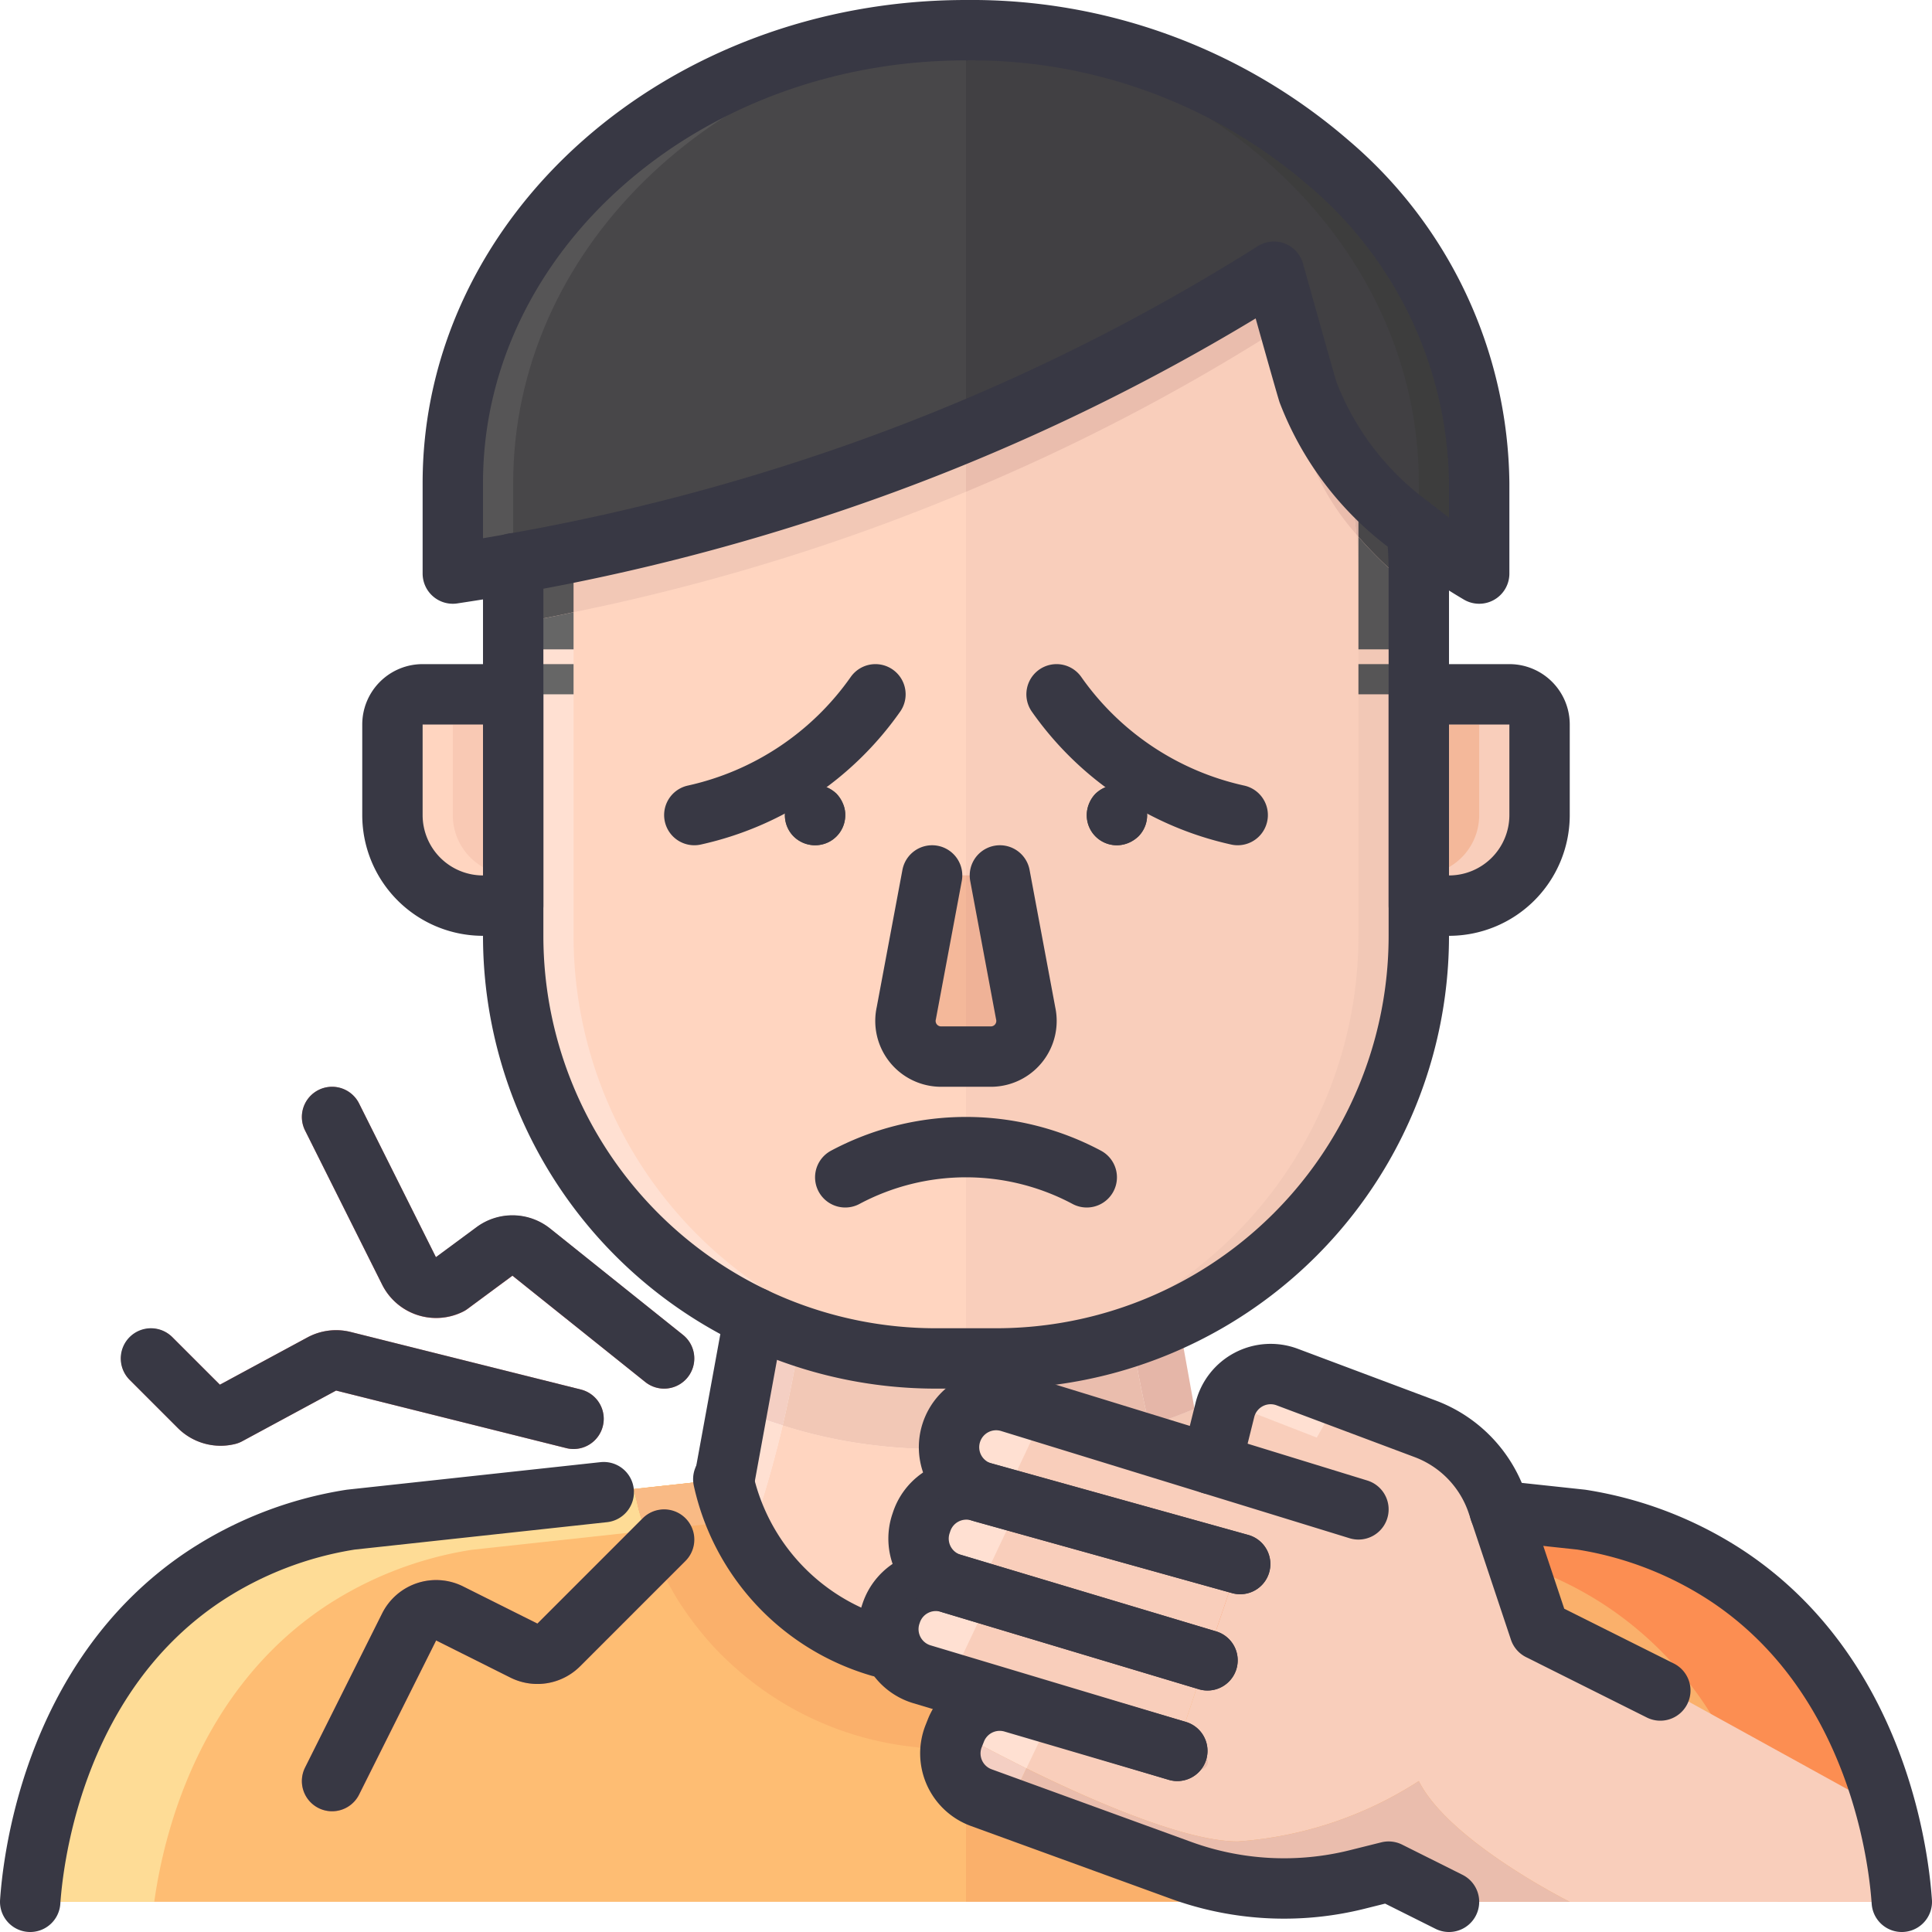 <?xml version="1.0" ?><svg viewBox="0 0 64 64" xmlns="http://www.w3.org/2000/svg"><title/><g id="Icons"><path d="M32,5V45H31A14,14,0,0,1,17,31V19c0-.11,0-.23.01-.34A14,14,0,0,1,31,5Z" style="fill:#ffd5c0"/><path d="M32,5v.04A13.97,13.97,0,0,0,19.03,18.28c-.6.12-1.19.24-1.76.34-.09.02-.18.03-.26.04A14,14,0,0,1,31,5Z" style="fill:#ffe0d2"/><path d="M26.98,43.64A13.916,13.916,0,0,0,32,44.96V45H31A14,14,0,0,1,17,31V20.67c.09-.02.18-.03.27-.05.56-.1,1.14-.21,1.73-.34V31A13.991,13.991,0,0,0,26.98,43.64Z" style="fill:#ffe0d2"/><path d="M47,19V31A13.986,13.986,0,0,1,33,45H32V5h1A14.008,14.008,0,0,1,46.93,17.59,13.052,13.052,0,0,1,47,19Z" style="fill:#f9cebb"/><path d="M41.32,9.54A13.97,13.97,0,0,0,32,5.04V5h1A14,14,0,0,1,46.92,17.58c-.07-.05-.12-.1-.19-.15a12.241,12.241,0,0,1-2.3-2.37.01.01,0,0,1-.01-.01,13.9,13.9,0,0,0-3.1-5.51Z" style="fill:#f2c8b6"/><path d="M47,19.64V31A14,14,0,0,1,33,45H32v-.04A13.985,13.985,0,0,0,45,31V19c0-.11,0-.23-.01-.34-.01-.32-.03-.65-.06-.96a12.535,12.535,0,0,0,1.8,1.73C46.82,19.5,46.9,19.57,47,19.64Z" style="fill:#f2c8b6"/><path d="M19.03,18.28c-.01.12-.02.25-.02.38-.01.11-.01.23-.01.34v1.28c-.59.13-1.17.24-1.73.34-.09.02-.18.03-.27.05V19c0-.11,0-.23.01-.34.08-.01.17-.02.26-.04C17.84,18.52,18.43,18.4,19.03,18.28Z" style="fill:#f4cfc1"/><path d="M32,14.29v2c-1.42.59-2.93,1.17-4.53,1.71A70.382,70.382,0,0,1,19,20.28V19c0-.11,0-.23.01-.34,0-.13.01-.26.02-.38A70.009,70.009,0,0,0,27.47,16C29.07,15.46,30.58,14.88,32,14.29Z" style="fill:#f2c8b6"/><path d="M47,19v.64c-.1-.07-.18-.14-.27-.21a12.535,12.535,0,0,1-1.8-1.73,13.538,13.538,0,0,0-.5-2.64,12.241,12.241,0,0,0,2.3,2.37c.07.05.12.1.19.15.01.08.02.17.03.26a1.948,1.948,0,0,1,.02.25c.01.19.02.38.02.57C47,18.77,47,18.89,47,19Z" style="fill:#ddb3a6"/><path d="M44.43,15.06a13.538,13.538,0,0,1,.5,2.64,8.243,8.243,0,0,1-1.6-2.7s-.08-.23-1.13-4A67.745,67.745,0,0,1,32,16.29v-2a67.214,67.214,0,0,0,9.32-4.75c.3-.18.6-.36.88-.54.36,1.29.61,2.17.78,2.76.32,1.14.35,1.24.35,1.24a7.635,7.635,0,0,0,1.09,2.05A.01.01,0,0,0,44.43,15.06Z" style="fill:#eabdad"/><path d="M46.93,17.59a1.948,1.948,0,0,1,.02.25c-.01-.09-.02-.18-.03-.26Z" style="fill:#eabdad"/><path d="M17,23v7H16a2.772,2.772,0,0,1-1-.18A2.968,2.968,0,0,1,13,27V24a1,1,0,0,1,1-1Z" style="fill:#ffe0d2"/><path d="M17,23v7a2.772,2.772,0,0,1-1-.18A2.968,2.968,0,0,1,14,27V24a1,1,0,0,1,1-1Z" style="fill:#ffd5c0"/><path d="M17,29a1.758,1.758,0,0,1-.639-.113A1.986,1.986,0,0,1,15,27V24h2Z" style="fill:#f9c9b4"/><path d="M47,23v7h1a2.772,2.772,0,0,0,1-.18A2.968,2.968,0,0,0,51,27V24a1,1,0,0,0-1-1Z" style="fill:#ffd5c0"/><path d="M47,23v7a2.772,2.772,0,0,0,1-.18A2.968,2.968,0,0,0,50,27V24a1,1,0,0,0-1-1Z" style="fill:#f9cebb"/><path d="M47,29a1.758,1.758,0,0,0,.639-.113A1.986,1.986,0,0,0,49,27V24H47Z" style="fill:#f4b89a"/><path d="M32,48v7c-.02,0-.39,0-.61-.02-.12-.01-.24-.02-.35-.04a.986.986,0,0,1-.24-.03,7.7,7.7,0,0,1-4.51-1.96c-.16-.14-.3-.29-.44-.43a7.982,7.982,0,0,1-.8-1.03,4.231,4.231,0,0,1-.24-.4c.13-.38.28-.84.43-1.35.24-.76.48-1.64.69-2.52a16.155,16.155,0,0,0,3.07.66A16.647,16.647,0,0,0,31,48Z" style="fill:#ffd5c0"/><path d="M32,45v3H31a16.647,16.647,0,0,1-2-.12,16.155,16.155,0,0,1-3.07-.66c.21-.9.41-1.89.58-2.97a12.924,12.924,0,0,0,2.49.6A13.168,13.168,0,0,0,31,45Z" style="fill:#ffd5c0"/><path d="M25.93,47.22c-.21.88-.45,1.76-.69,2.52-.15.51-.3.97-.43,1.35-.06-.11-.12-.22-.17-.32a5.45,5.45,0,0,1-.23-.51c-.09-.21-.16-.4-.22-.58-.02-.07-.04-.14-.06-.2-.06-.2-.1-.36-.13-.48.14-.78.29-1.55.43-2.33A15.816,15.816,0,0,0,25.93,47.22Z" style="fill:#ffe0d2"/><path d="M26.51,44.25c-.17,1.08-.37,2.07-.58,2.97a15.816,15.816,0,0,1-1.5-.55c.18-1.01.36-2.02.55-3.03a10.254,10.254,0,0,0,.96.41A4.3,4.3,0,0,0,26.51,44.25Z" style="fill:#f4cfc3"/><path d="M32,45v3H31a16.647,16.647,0,0,1-2-.12,16.155,16.155,0,0,1-3.07-.66c.21-.9.41-1.89.58-2.97a12.924,12.924,0,0,0,2.49.6A13.168,13.168,0,0,0,31,45Z" style="fill:#f2c8b6"/><path d="M32,48v7c.02,0,.39,0,.61-.02.12-.01.24-.02.35-.04a.986.986,0,0,0,.24-.03,7.7,7.7,0,0,0,4.51-1.96c.16-.14.3-.29.44-.43a7.982,7.982,0,0,0,.8-1.03,4.231,4.231,0,0,0,.24-.4c-.13-.38-.28-.84-.43-1.35-.24-.76-.48-1.64-.69-2.52a16.155,16.155,0,0,1-3.07.66A16.647,16.647,0,0,1,33,48Z" style="fill:#f9cebb"/><path d="M32,45v3h1a16.647,16.647,0,0,0,2-.12,16.155,16.155,0,0,0,3.07-.66c-.21-.9-.41-1.89-.58-2.97a12.924,12.924,0,0,1-2.49.6A13.168,13.168,0,0,1,33,45Z" style="fill:#ffd5c0"/><path d="M38.07,47.22c.21.88.45,1.76.69,2.52.15.51.3.97.43,1.35.06-.11.12-.22.17-.32a5.45,5.45,0,0,0,.23-.51c.09-.21.16-.4.22-.58.02-.07.04-.14.06-.2.06-.2.1-.36.13-.48-.14-.78-.29-1.55-.43-2.33A15.816,15.816,0,0,1,38.07,47.22Z" style="fill:#f2c8b6"/><path d="M32,48v7c-.02,0-.39,0-.61-.02-.12-.01-.24-.02-.35-.04a.986.986,0,0,1-.24-.03,7.7,7.7,0,0,1-4.51-1.96c-.16-.14-.3-.29-.44-.43a7.982,7.982,0,0,1-.8-1.03,4.231,4.231,0,0,1-.24-.4c.13-.38.28-.84.43-1.35.24-.76.48-1.64.69-2.52a16.155,16.155,0,0,0,3.07.66A16.647,16.647,0,0,0,31,48Z" style="fill:#ffd5c0"/><path d="M25.93,47.22c-.21.88-.45,1.76-.69,2.52-.15.51-.3.97-.43,1.35-.06-.11-.12-.22-.17-.32a5.45,5.45,0,0,1-.23-.51c-.09-.21-.16-.4-.22-.58-.02-.07-.04-.14-.06-.2-.06-.2-.1-.36-.13-.48.14-.78.29-1.55.43-2.33A15.816,15.816,0,0,0,25.93,47.22Z" style="fill:#ffe0d2"/><path d="M32,48v7c.02,0,.39,0,.61-.02.12-.01.24-.02.35-.04a.986.986,0,0,0,.24-.03,7.7,7.7,0,0,0,4.51-1.96c.16-.14.3-.29.44-.43a7.982,7.982,0,0,0,.8-1.03,4.231,4.231,0,0,0,.24-.4c-.13-.38-.28-.84-.43-1.35-.24-.76-.48-1.64-.69-2.52a16.155,16.155,0,0,1-3.07.66A16.647,16.647,0,0,1,33,48Z" style="fill:#f9cebb"/><path d="M38.07,47.22c.21.88.45,1.76.69,2.52.15.51.3.97.43,1.35.06-.11.12-.22.17-.32a5.45,5.45,0,0,0,.23-.51c.09-.21.16-.4.22-.58.02-.07.04-.14.06-.2.06-.2.1-.36.13-.48-.14-.78-.29-1.55-.43-2.33A15.816,15.816,0,0,1,38.07,47.22Z" style="fill:#f2c8b6"/><path d="M37.49,44.25c.17,1.08.37,2.07.58,2.97a15.816,15.816,0,0,0,1.5-.55c-.18-1.01-.36-2.02-.55-3.03a10.254,10.254,0,0,1-.96.41A4.3,4.3,0,0,1,37.49,44.25Z" style="fill:#e5b6a8"/><path d="M32,45v3h1a16.647,16.647,0,0,0,2-.12,16.155,16.155,0,0,0,3.07-.66c-.21-.9-.41-1.89-.58-2.97a12.924,12.924,0,0,1-2.49.6A13.168,13.168,0,0,1,33,45Z" style="fill:#eabdad"/><path d="M19.03,18.28c-.01.12-.02.25-.02.38-.01.11-.01.23-.01.34v-.71A.037.037,0,0,1,19.03,18.28Z" style="fill:#f4cfc1"/><rect height="1" style="fill:#565556" width="2" x="45" y="22"/><path d="M47,19v.64c-.1-.07-.18-.14-.27-.21A12.588,12.588,0,0,1,45,17.78v-2a13.237,13.237,0,0,0,1.73,1.65c.07.05.12.1.19.15.01.08.02.17.03.26a1.948,1.948,0,0,1,.02.25c.01.19.02.38.02.57C47,18.77,47,18.89,47,19Z" style="fill:#484749"/><path d="M47,19.64v1.87H45V17.78a12.588,12.588,0,0,0,1.73,1.65C46.82,19.5,46.9,19.57,47,19.64Z" style="fill:#565556"/><rect height="1" style="fill:#666" width="2" x="17" y="22"/><path d="M17.27,20.62c.56-.1,1.14-.21,1.73-.34v1.23H17v-.84C17.09,20.65,17.18,20.64,17.27,20.62Z" style="fill:#666"/><path d="M19,18.29v1.99c-.59.13-1.17.24-1.73.34-.09.02-.18.03-.27.05V19c0-.11,0-.23.01-.34.08-.01.17-.02.26-.04C17.83,18.52,18.41,18.4,19,18.29Z" style="fill:#565556"/><path d="M32,1V14.29c-1.42.59-2.93,1.17-4.53,1.71a71.468,71.468,0,0,1-10.2,2.62c-.79.15-1.54.27-2.27.38V16C15,7.72,22.62,1,32,1Z" style="fill:#484749"/><path d="M32,1v.11C23.56,1.98,17,8.32,17,16v2.67c-.69.13-1.35.23-2,.33V16C15,7.72,22.62,1,32,1Z" style="fill:#565556"/><path d="M49,16v3a19.75,19.75,0,0,1-2-1.36c-.1-.07-.18-.14-.27-.21A9.887,9.887,0,0,1,43.33,13s-.08-.23-1.13-4A67.745,67.745,0,0,1,32,14.29V1A18.043,18.043,0,0,1,44.58,5.92c.36.36.71.73,1.04,1.11s.63.78.92,1.2a14.882,14.882,0,0,1,.78,1.27c.12.22.24.44.34.66a13.34,13.34,0,0,1,1.14,3.56A13.153,13.153,0,0,1,49,16Z" style="fill:#414043"/><path d="M49,16v3a19.75,19.75,0,0,1-2-1.36V16C47,8.32,40.44,1.98,32,1.11V1A18.043,18.043,0,0,1,44.58,5.92a13.541,13.541,0,0,1,1.04,1.11,11.917,11.917,0,0,1,.92,1.2,12.71,12.71,0,0,1,.78,1.27c.12.22.24.44.34.66a13.34,13.34,0,0,1,1.14,3.56A13.153,13.153,0,0,1,49,16Z" style="fill:#3d3d3d"/><path d="M32,55v8H1c.07-.98.6-7.35,5.78-10.79a12.229,12.229,0,0,1,4.84-1.87Q17.815,49.665,24,49c.03.12.07.28.13.48.02.06.04.13.06.2.06.18.13.37.22.58a5.45,5.45,0,0,0,.23.51c.05.1.11.21.17.32a4.231,4.231,0,0,0,.24.4,7.982,7.982,0,0,0,.8,1.03c.14.14.28.29.44.43a7.7,7.7,0,0,0,4.51,1.96.986.986,0,0,0,.24.03c.11.02.23.03.35.04C31.61,55,31.98,55,32,55Z" style="fill:#febd73"/><path d="M63,63H32V55c.02,0,.39,0,.61-.02.12-.01.24-.02.35-.04a.986.986,0,0,0,.24-.03,7.879,7.879,0,0,0,3.19-.99v-.01a7.331,7.331,0,0,0,1.32-.96c.16-.14.3-.29.44-.43a4.925,4.925,0,0,0,.43-.52,6.157,6.157,0,0,0,.51-.74h.01c.01-.02.01-.03.02-.04.03-.05.05-.09.07-.13a7.49,7.49,0,0,0,.35-.69c0-.01,0-.02.01-.02.01-.04.03-.08.04-.12.09-.21.16-.4.22-.58.02-.07.04-.14.06-.2.06-.2.1-.36.13-.48.02,0,.05.01.07.01.88.09,1.75.19,2.63.28.1.01.21.03.31.04l6.67.72c.9.09,1.8.19,2.7.29a12.229,12.229,0,0,1,4.84,1.87,13.357,13.357,0,0,1,5.32,7.95A17.02,17.02,0,0,1,63,63Z" style="fill:#fab06b"/><path d="M24.41,50.26a.612.612,0,0,0,.05.12l-8.84.96a12.229,12.229,0,0,0-4.84,1.87C6.53,56.04,5.41,60.84,5.11,63H1c.07-.98.6-7.35,5.78-10.79a12.229,12.229,0,0,1,4.84-1.87Q17.815,49.665,24,49c.03.12.07.28.13.48.02.06.04.13.06.2C24.25,49.86,24.32,50.05,24.41,50.26Z" style="fill:#fedc96"/><path d="M24.46,50.38c-1.03.11-2.06.22-3.09.34l-.03-.09-.08-.29a4.509,4.509,0,0,1-.16-.59l-.11-.42L24,49c.03.12.07.28.13.48.02.06.04.13.06.2.06.18.13.37.22.58A.612.612,0,0,0,24.46,50.38Z" style="fill:#febd73"/><path d="M32,55v3c-.03,0-.56,0-.88-.03-.13-.01-.25-.03-.37-.04a2.348,2.348,0,0,1-.37-.05,10.584,10.584,0,0,1-6.11-2.71c-.13-.12-.3-.28-.46-.44l-.18-.19a11.261,11.261,0,0,1-1.1-1.42c-.1-.15-.24-.39-.36-.61-.07-.13-.15-.27-.22-.4-.12-.25-.23-.5-.32-.73-.12-.27-.21-.51-.29-.75l-.08-.29a4.509,4.509,0,0,1-.16-.59l-.11-.42L24,49c.03.12.07.28.13.48.02.06.04.13.06.2.06.18.13.37.22.58a5.45,5.45,0,0,0,.23.51c.05.1.11.21.17.32a4.231,4.231,0,0,0,.24.4,7.982,7.982,0,0,0,.8,1.03c.14.14.28.29.44.43a7.7,7.7,0,0,0,4.51,1.96.986.986,0,0,0,.24.03c.11.02.23.03.35.04C31.61,55,31.98,55,32,55Z" style="fill:#fab06b"/><path d="M24.46,50.38c-1.03.11-2.06.22-3.09.34l-.03-.09-.08-.29a4.509,4.509,0,0,1-.16-.59l-.11-.42L24,49c.03.12.07.28.13.48.02.06.04.13.06.2.06.18.13.37.22.58A.612.612,0,0,0,24.46,50.38Z" style="fill:#f9ba85"/><path d="M43.01,49.33l-.1.4a5.926,5.926,0,0,1-.17.61l-.08.29c-.08.24-.17.48-.29.75a7.581,7.581,0,0,1-.33.73c-.06.13-.14.27-.22.42-.11.2-.25.44-.4.66a10.58,10.58,0,0,1-1.05,1.35l-.18.19c-.16.16-.33.32-.5.48a10.551,10.551,0,0,1-6.07,2.67,2.348,2.348,0,0,1-.37.05c-.12.01-.25.03-.37.04-.32.03-.85.03-.88.03V55c.02,0,.39,0,.61-.02.12-.01.24-.02.35-.04a.986.986,0,0,0,.24-.03A7.59,7.59,0,0,0,40,49Z" style="fill:#fc8e52"/><path d="M63,63H58.89a16.008,16.008,0,0,0-2.08-6,11.785,11.785,0,0,0-3.59-3.79,11.581,11.581,0,0,0-2.95-1.41,11.954,11.954,0,0,0-1.89-.46c-1.7-.18-3.39-.37-5.09-.55-.22-.03-.44-.05-.66-.07-.91-.11-1.82-.2-2.73-.3-.12-.01-.23-.03-.35-.04h-.01a.612.612,0,0,0,.05-.12c.09-.21.16-.4.22-.58.02-.07.04-.14.06-.2.06-.2.1-.36.13-.48.02,0,.05.01.07.01.88.09,1.75.19,2.63.28.1.01.21.03.31.04l6.67.72c.9.09,1.8.19,2.7.29a12.229,12.229,0,0,1,4.84,1.87,13.357,13.357,0,0,1,5.32,7.95A17.02,17.02,0,0,1,63,63Z" style="fill:#fc8e52"/><path d="M39.54,50.38c1.03.11,2.06.22,3.09.34l.03-.09.08-.29a4.509,4.509,0,0,0,.16-.59l.11-.42L40,49c-.03.12-.07.28-.13.48-.02.06-.04.13-.06.2-.06.18-.13.37-.22.58A.612.612,0,0,1,39.54,50.38Z" style="fill:#ed753a"/><path d="M40,54.85l-.14.41L39,57.85l-.11-.03-8.35-2.51a1.513,1.513,0,0,1-.74-.49,1.535,1.535,0,0,1-.29-1.49l.01-.05a1.548,1.548,0,0,1,1.22-1.03h.01a1.4,1.4,0,0,1,.7.03l.09.03c2.61.79,5.23,1.57,7.84,2.35C39.59,54.73,39.79,54.79,40,54.85Z" style="fill:#f9cebb"/><path d="M41.08,51.66l-.05.15-.16.47-.85,2.51-.02.06c-.21-.06-.41-.12-.62-.19-2.61-.78-5.23-1.56-7.84-2.35l-.09-.03a1.567,1.567,0,0,1-.73-.56,1.518,1.518,0,0,1-.21-1.39l.02-.07a1.583,1.583,0,0,1,1.9-1.01c.05.01.1.03.15.04l5.4,1.51h.01l1.79.5Z" style="fill:#f9cebb"/><path d="M63,63H52s-4-2-5-4a12.677,12.677,0,0,1-6,2c-1.71,0-4.73-1.3-7-2.42-.71-.36-1.36-.69-1.86-.96-.2-.11-.38-.21-.54-.29l.07-.16a1.564,1.564,0,0,1,1.89-.92l2.83.83,2.5.74.11.03.86-2.59.14-.41.02-.06.85-2.51.16-.47.05-.15-1.3-.36-1.79-.5h-.01l-5.4-1.51a1.519,1.519,0,0,1-.81-.54v-.01a1.543,1.543,0,0,1-.33-.95,1.687,1.687,0,0,1,.08-.5,1.561,1.561,0,0,1,1.94-.99l6.67,2.05.12-.49.33-1.31c.01-.03.02-.07.03-.1a1.554,1.554,0,0,1,2.03-.99l.97.36,3.6,1.36a4,4,0,0,1,2.39,2.48l.08.24.59,1.75.73,2.2,4,2,1.81,1,5.73,3.16A17.95,17.95,0,0,1,63,63Z" style="fill:#f9cebb"/><path d="M44.41,46.232l-.79,1.39-3.01-1.17a1.554,1.554,0,0,1,2.03-.99l.97.36Z" style="fill:#ffe0d2"/><path d="M45.07,49.74a.238.238,0,0,1-.24.17.249.249,0,0,1-.08-.01l-4.62-1.55.12-.49,4.67,1.57A.234.234,0,0,1,45.07,49.74Z" style="fill:#eabdad"/><path d="M41.78,52.32a.27.27,0,0,1-.24.17.235.235,0,0,1-.08-.02l-.59-.19-9.21-3.04a1.546,1.546,0,0,1,.77.01c.05.01.1.03.15.04a1.519,1.519,0,0,1-.81-.54l6.21,2.05h.01l3.04,1.01.59.19A.254.254,0,0,1,41.78,52.32Z" style="fill:#eabdad"/><path d="M40.62,55.25a.249.249,0,0,1-.24.17.17.17,0,0,1-.07-.01l-.45-.15-9.11-3.01a1.4,1.4,0,0,1,.7.03,1.567,1.567,0,0,1-.73-.56l9.3,3.07.44.14A.254.254,0,0,1,40.62,55.25Z" style="fill:#eabdad"/><path d="M38.89,57.82l-8.35-2.51a1.513,1.513,0,0,1-.74-.49Z" style="fill:#eabdad"/><path d="M40,58.45a.27.27,0,0,1-.24.17c-.03,0-.05-.01-.08-.01l-7.06-2.34a1.506,1.506,0,0,1,.94-.02l2.83.83,2.5.74.11.03.84.28A.258.258,0,0,1,40,58.45Z" style="fill:#eabdad"/><path d="M33.593,48.923l.858-1.813-1.781-.561s-1.088.858-.758,1.682Z" style="fill:#ffe0d2"/><path d="M32.736,51.989l.857-1.813-1.78-.561s-1.088.858-.758,1.682Z" style="fill:#ffe0d2"/><path d="M31.78,55.055l.857-1.813-1.78-.561s-1.088.857-.758,1.682Z" style="fill:#ffe0d2"/><path d="M34.55,57.43,34,58.58c-.71-.36-1.36-.69-1.86-.96a2.606,2.606,0,0,1,.63-.75Z" style="fill:#ffe0d2"/><path d="M52,63H48l-2-1.15-1.03.26a10.027,10.027,0,0,1-5.84-.3L32.51,59.4a1.455,1.455,0,0,1-.51-.31,1.551,1.551,0,0,1-.51-1.25,1.375,1.375,0,0,1,.1-.48l.01-.03c.16.08.34.18.54.29a1.024,1.024,0,0,0-.13.93l1.68.69.31-.66C36.27,59.7,39.29,61,41,61a12.677,12.677,0,0,0,6-2C48,61,52,63,52,63Z" style="fill:#eabdad"/><path d="M34,58.58l-.31.66-1.68-.69a1.024,1.024,0,0,1,.13-.93C32.64,57.89,33.29,58.22,34,58.58Z" style="fill:#f4cfc3"/><path d="M22,46a1,1,0,0,1-.624-.219l-4.4-3.52-1.487,1.1a.955.955,0,0,1-.146.09,2,2,0,0,1-2.684-.894l-2.553-5.106a1,1,0,1,1,1.79-.894l2.545,5.092,1.348-.994a2,2,0,0,1,2.437.049l4.4,3.519A1,1,0,0,1,22,46Z" style="fill:#e77973"/><path d="M11,60a1,1,0,0,1-.894-1.447l2.553-5.106a2,2,0,0,1,2.684-.894l2.461,1.23,3.49-3.49a1,1,0,0,1,1.414,1.414l-3.49,3.49a2,2,0,0,1-2.309.375l-2.461-1.23L11.9,59.447A1,1,0,0,1,11,60Z" style="fill:#e77973"/><path d="M19,48a.968.968,0,0,1-.243-.03l-7.624-1.906L8.023,47.743a1.006,1.006,0,0,1-.232.09,2.013,2.013,0,0,1-1.9-.527l-1.6-1.6a1,1,0,0,1,1.414-1.414L7.284,45.87l2.9-1.566a1.99,1.99,0,0,1,1.433-.18l7.624,1.906A1,1,0,0,1,19,48Z" style="fill:#e77973"/><path d="M34.73,33.56,33.87,29H31.63l-.86,4.56A1.179,1.179,0,0,0,31.87,35h1.76A1.179,1.179,0,0,0,34.73,33.56Z" style="fill:#eabdad"/><path d="M32,29v6h-.88a1.179,1.179,0,0,1-1.1-1.44L30.88,29Z" style="fill:#f4b89a"/><path d="M32.88,35H32V29h1.12l.86,4.56A1.179,1.179,0,0,1,32.88,35Z" style="fill:#efb297"/><path d="M31.75,35h-.63a1.179,1.179,0,0,1-1.1-1.44L30.88,29h.63l-.86,4.56A1.179,1.179,0,0,0,31.75,35Z" style="fill:#f7c4ad"/><path d="M32.247,35h.63a1.179,1.179,0,0,0,1.1-1.44L33.117,29h-.63l.86,4.56A1.179,1.179,0,0,1,32.247,35Z" style="fill:#efae8e"/><path d="M32,34.5V35h-.25a1.085,1.085,0,0,1-.94-.55,1.059,1.059,0,0,0,.31.05Z" style="fill:#efb297"/><path d="M31.75,35h-.63a1.179,1.179,0,0,1-1.1-1.44,1.212,1.212,0,0,0,.79.89A1.085,1.085,0,0,0,31.75,35Z" style="fill:#f4b89a"/><path d="M32.88,35h-.63a1.085,1.085,0,0,0,.94-.55,1.212,1.212,0,0,0,.79-.89A1.179,1.179,0,0,1,32.88,35Z" style="fill:#eaa688"/><path d="M33.19,34.45a1.085,1.085,0,0,1-.94.55H32v-.5h.88A1.059,1.059,0,0,0,33.19,34.45Z" style="fill:#efae8e"/><path d="M32,37.484v1a8,8,0,0,0-3.76.94.5.5,0,0,1-.48-.88A9.108,9.108,0,0,1,32,37.484Z" style="fill:#484749"/><path d="M36.44,39.224a.509.509,0,0,1-.44.26.546.546,0,0,1-.24-.06,7.959,7.959,0,0,0-3.76-.94v-1a9.012,9.012,0,0,1,4.24,1.06A.5.5,0,0,1,36.44,39.224Z" style="fill:#414043"/><path d="M27,28a1.011,1.011,0,0,1-.71-.29.99.99,0,0,1-.21-1.09,1.141,1.141,0,0,1,.21-.33,1,1,0,0,1,1.09-.21,1.155,1.155,0,0,1,.33.21,1.141,1.141,0,0,1,.21.33A.838.838,0,0,1,28,27a.99.99,0,0,1-1,1Z" style="fill:#484749"/><path d="M37,28a.99.99,0,0,1-.92-1.38,1.021,1.021,0,0,1,.21-.33,1.047,1.047,0,0,1,1.42,0,1.021,1.021,0,0,1,.21.33.99.99,0,0,1-.21,1.09,1.177,1.177,0,0,1-.33.21A1.015,1.015,0,0,1,37,28Z" style="fill:#414043"/><path d="M23,27.5a.5.5,0,0,1-.108-.989,9.445,9.445,0,0,0,5.7-3.8.5.5,0,1,1,.818.574,10.448,10.448,0,0,1-6.3,4.2A.5.5,0,0,1,23,27.5Z" style="fill:#565556"/><path d="M41,27.5a.5.5,0,0,1-.108-.012,10.448,10.448,0,0,1-6.3-4.2.5.5,0,1,1,.818-.574,9.445,9.445,0,0,0,5.7,3.8A.5.5,0,0,1,41,27.5Z" style="fill:#484749"/><path d="M24.98,43.64Q24.49,46.32,24,49" style="fill:none;stroke:#383844;stroke-linecap:round;stroke-linejoin:round;stroke-width:2px"/><path d="M17.267,18.62c-.782.15-1.542.27-2.267.38V16C15,7.72,22.616,1,32,1A18.1,18.1,0,0,1,44.013,5.4,14.1,14.1,0,0,1,49,16v3a18.943,18.943,0,0,1-2.267-1.57,9.872,9.872,0,0,1-3.4-4.43s-.079-.23-1.133-4a68.562,68.562,0,0,1-14.733,7A71.367,71.367,0,0,1,17.267,18.62Z" style="fill:none;stroke:#383844;stroke-linecap:round;stroke-linejoin:round;stroke-width:2px"/><path d="M49.68,50.05l2.7.29a12.229,12.229,0,0,1,4.84,1.87C62.4,55.65,62.93,62.02,63,63" style="fill:none;stroke:#383844;stroke-linecap:round;stroke-linejoin:round;stroke-width:2px"/><path d="M23.96,49a7.434,7.434,0,0,0,5.19,5.55" style="fill:none;stroke:#383844;stroke-linecap:round;stroke-linejoin:round;stroke-width:2px"/><path d="M1,63c.07-.98.6-7.35,5.78-10.79a12.229,12.229,0,0,1,4.84-1.87L20,49.43" style="fill:none;stroke:#383844;stroke-linecap:round;stroke-linejoin:round;stroke-width:2px"/><path d="M46.93,17.59A13.052,13.052,0,0,1,47,19V31A14,14,0,0,1,33,45H31A14,14,0,0,1,17,31V19c0-.11,0-.23.01-.34" style="fill:none;stroke:#383844;stroke-linecap:round;stroke-linejoin:round;stroke-width:2px"/><path d="M30.877,29l-.855,4.565A1.181,1.181,0,0,0,31.124,35h1.752a1.181,1.181,0,0,0,1.1-1.435L33.123,29" style="fill:none;stroke:#383844;stroke-linecap:round;stroke-linejoin:round;stroke-width:2px"/><path d="M14,23h3a0,0,0,0,1,0,0v7a0,0,0,0,1,0,0H16a3,3,0,0,1-3-3V24A1,1,0,0,1,14,23Z" style="fill:none;stroke:#383844;stroke-linecap:round;stroke-linejoin:round;stroke-width:2px"/><path d="M50,23h1a0,0,0,0,1,0,0v7a0,0,0,0,1,0,0H48a1,1,0,0,1-1-1V26A3,3,0,0,1,50,23Z" style="fill:none;stroke:#383844;stroke-linecap:round;stroke-linejoin:round;stroke-width:2px" transform="translate(98 53) rotate(-180)"/><path d="M23,27a9.95,9.95,0,0,0,6-4" style="fill:none;stroke:#383844;stroke-linecap:round;stroke-linejoin:round;stroke-width:2px"/><path d="M41,27a9.95,9.95,0,0,1-6-4" style="fill:none;stroke:#383844;stroke-linecap:round;stroke-linejoin:round;stroke-width:2px"/><path d="M28,39a8.5,8.5,0,0,1,8,0" style="fill:none;stroke:#383844;stroke-linecap:round;stroke-linejoin:round;stroke-width:2px"/><path d="M11,37l2.553,5.106a1,1,0,0,0,1.341.447l1.488-1.1a1,1,0,0,1,1.218.024L22,45" style="fill:none;stroke:#383844;stroke-linecap:round;stroke-linejoin:round;stroke-width:2px"/><path d="M11,59l2.553-5.106a1,1,0,0,1,1.341-.447l2.461,1.231a1,1,0,0,0,1.155-.188L22,51" style="fill:none;stroke:#383844;stroke-linecap:round;stroke-linejoin:round;stroke-width:2px"/><path d="M5,45l1.6,1.6a1,1,0,0,0,.949.263l3.11-1.679a1,1,0,0,1,.717-.09L19,47" style="fill:none;stroke:#383844;stroke-linecap:round;stroke-linejoin:round;stroke-width:2px"/><line style="fill:none;stroke:#383844;stroke-linecap:round;stroke-linejoin:round;stroke-width:2px" x1="27" x2="27" y1="27" y2="27"/><line style="fill:none;stroke:#383844;stroke-linecap:round;stroke-linejoin:round;stroke-width:2px" x1="37" x2="37" y1="27" y2="27"/><path d="M39,58l-8.461-2.538a1.559,1.559,0,0,1-1.031-1.986l.014-.041a1.557,1.557,0,0,1,1.927-1L40,55" style="fill:none;stroke:#383844;stroke-linecap:round;stroke-linejoin:round;stroke-width:2px"/><path d="M40,55l-8.461-2.538a1.559,1.559,0,0,1-1.031-1.986l.023-.069a1.56,1.56,0,0,1,1.9-1.009L41.08,51.81" style="fill:none;stroke:#383844;stroke-linecap:round;stroke-linejoin:round;stroke-width:2px"/><path d="M45,50,33.456,46.448a1.56,1.56,0,0,0-1.938,1h0a1.559,1.559,0,0,0,1.061,1.995l8.505,2.368" style="fill:none;stroke:#383844;stroke-linecap:round;stroke-linejoin:round;stroke-width:2px"/><path d="M40.13,48.5l.448-1.8a1.56,1.56,0,0,1,2.06-1.084l4.575,1.716a4,4,0,0,1,2.39,2.48L51,54l4,2" style="fill:none;stroke:#383844;stroke-linecap:round;stroke-linejoin:round;stroke-width:2px"/><path d="M48,63l-2-1-1.033.258a9.993,9.993,0,0,1-5.841-.3L32.508,59.55a1.559,1.559,0,0,1-.915-2.044l.075-.189a1.559,1.559,0,0,1,1.887-.917L39,58" style="fill:none;stroke:#383844;stroke-linecap:round;stroke-linejoin:round;stroke-width:2px"/></g></svg>